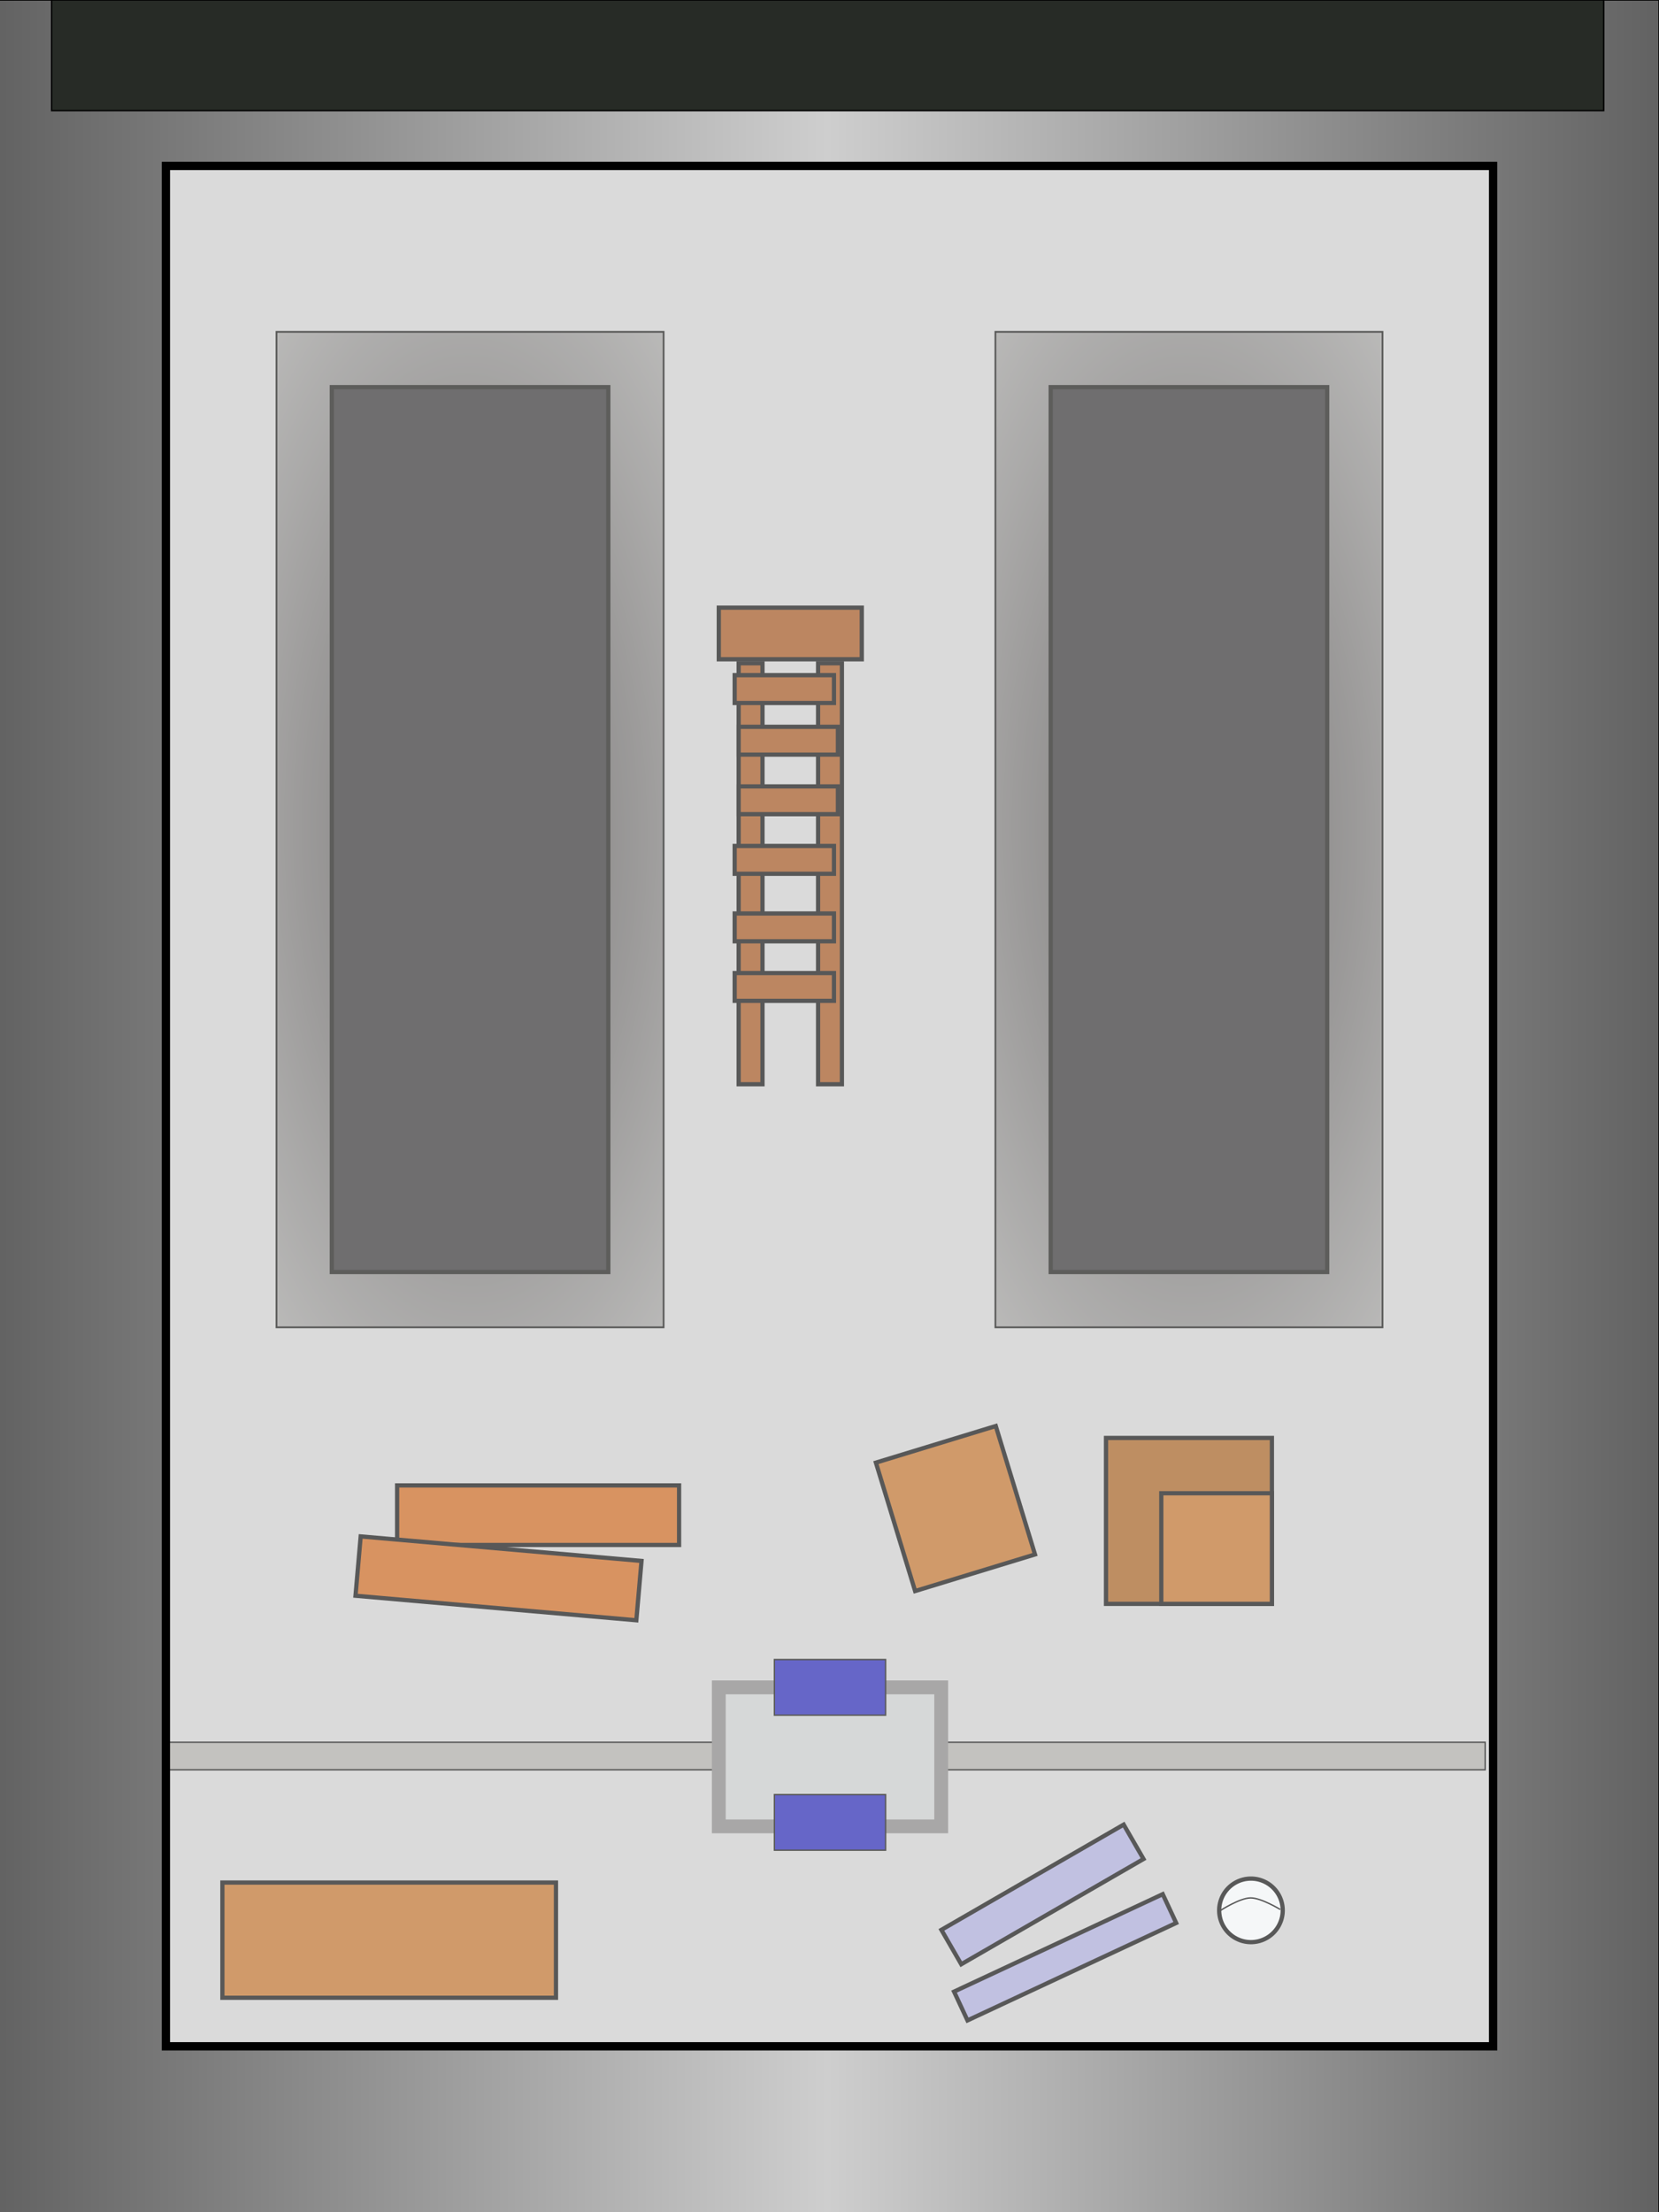 <?xml version="1.0" encoding="UTF-8" standalone="no"?>
<!-- Created with Inkscape (http://www.inkscape.org/) -->

<svg
   xmlns:dc="http://purl.org/dc/elements/1.1/"
   xmlns:cc="http://creativecommons.org/ns#"
   xmlns:rdf="http://www.w3.org/1999/02/22-rdf-syntax-ns#"
   xmlns:svg="http://www.w3.org/2000/svg"
   xmlns="http://www.w3.org/2000/svg"
   xmlns:xlink="http://www.w3.org/1999/xlink"
   xmlns:sodipodi="http://sodipodi.sourceforge.net/DTD/sodipodi-0.dtd"
   xmlns:inkscape="http://www.inkscape.org/namespaces/inkscape"
   width="1200"
   height="1600"
   id="svg2832"
   version="1.1"
   inkscape:version="0.48.3.1 r9886"
   sodipodi:docname="garage_const.svg">
  <defs
     id="defs2834">
    <linearGradient
       id="linearGradient3666">
      <stop
         style="stop-color:#2f2b2b;stop-opacity:1;"
         offset="0"
         id="stop3668" />
      <stop
         style="stop-color:#a9a9a7;stop-opacity:1;"
         offset="1"
         id="stop3670" />
    </linearGradient>
    <linearGradient
       id="linearGradient3616">
      <stop
         style="stop-color:#626262;stop-opacity:1;"
         offset="0"
         id="stop3618" />
      <stop
         id="stop3624"
         offset="0.5"
         style="stop-color:#cecece;stop-opacity:1;" />
      <stop
         style="stop-color:#626262;stop-opacity:1;"
         offset="1"
         id="stop3620" />
    </linearGradient>
    <linearGradient
       inkscape:collect="always"
       xlink:href="#linearGradient3616"
       id="linearGradient3651"
       gradientUnits="userSpaceOnUse"
       gradientTransform="translate(-3.591,0)"
       x1="0"
       y1="801.436"
       x2="1203.591"
       y2="801.436" />
    <radialGradient
       inkscape:collect="always"
       xlink:href="#linearGradient3666"
       id="radialGradient3674"
       cx="340"
       cy="600"
       fx="340"
       fy="600"
       r="140.627"
       gradientTransform="matrix(1.871,-0.013,0.028,4.015,-312.898,-1804.292)"
       gradientUnits="userSpaceOnUse" />
    <radialGradient
       inkscape:collect="always"
       xlink:href="#linearGradient3666"
       id="radialGradient3683"
       gradientUnits="userSpaceOnUse"
       gradientTransform="matrix(1.871,-0.013,0.028,4.015,207.102,-1804.292)"
       cx="340"
       cy="600"
       fx="340"
       fy="600"
       r="140.627" />
  </defs>
  <sodipodi:namedview
     id="base"
     pagecolor="#ffffff"
     bordercolor="#666666"
     borderopacity="1.0"
     inkscape:pageopacity="0.0"
     inkscape:pageshadow="2"
     inkscape:zoom="0.348125"
     inkscape:cx="88.689409"
     inkscape:cy="800"
     inkscape:document-units="px"
     inkscape:current-layer="layer5"
     showgrid="true"
     showguides="true"
     inkscape:window-width="1871"
     inkscape:window-height="1056"
     inkscape:window-x="49"
     inkscape:window-y="24"
     inkscape:window-maximized="1"
     inkscape:snap-global="false"
     inkscape:guide-bbox="true">
    <inkscape:grid
       type="xygrid"
       id="grid3626"
       empspacing="5"
       visible="true"
       enabled="true"
       snapvisiblegridlinesonly="true" />
    <sodipodi:guide
       orientation="1,0"
       position="600.359,830.162"
       id="guide3708" />
    <sodipodi:guide
       orientation="0,1"
       position="-80,800"
       id="guide3710" />
  </sodipodi:namedview>
  <g
     inkscape:groupmode="layer"
     id="layer2"
     inkscape:label="base"
     style="display:inline"
     sodipodi:insensitive="true">
    <rect
       style="fill:#ffffff;fill-opacity:1;stroke:none"
       id="rect3656"
       width="1200"
       height="1600"
       x="0"
       y="0" />
  </g>
  <g
     inkscape:groupmode="layer"
     id="layer4"
     inkscape:label="internal"
     style="opacity:0.655;display:inline"
     sodipodi:insensitive="true">
    <rect
       style="fill:#c6c7c6;fill-opacity:1;fill-rule:evenodd;stroke:none;display:inline"
       id="rect3659"
       width="960"
       height="1360"
       x="120"
       y="120" />
    <rect
       style="fill:#a3a29d;fill-opacity:1;fill-rule:evenodd;stroke:#000000;stroke-width:1;stroke-linecap:round;stroke-linejoin:miter;stroke-miterlimit:4;stroke-opacity:1;stroke-dasharray:none;stroke-dashoffset:0;display:inline"
       id="rect3714"
       width="400"
       height="19.892"
       x="120"
       y="1260.108" />
    <rect
       style="fill:#a3a29d;fill-opacity:1;fill-rule:evenodd;stroke:#000000;stroke-width:1;stroke-linecap:round;stroke-linejoin:miter;stroke-miterlimit:4;stroke-opacity:1;stroke-dasharray:none;stroke-dashoffset:0;display:inline"
       id="rect3716"
       width="394.255"
       height="19.892"
       x="680"
       y="1260.108" />
    <rect
       style="fill:#c1c3c3;fill-opacity:1;fill-rule:evenodd;stroke:#7a7878;stroke-width:10;stroke-linecap:round;stroke-linejoin:miter;stroke-miterlimit:4;stroke-opacity:1;stroke-dasharray:none;stroke-dashoffset:0;display:inline"
       id="rect3718"
       width="160.862"
       height="100.539"
       x="519.928"
       y="1220.395" />
    <rect
       style="fill:#1515ab;fill-opacity:1;fill-rule:evenodd;stroke:#010100;stroke-width:1;stroke-linecap:round;stroke-linejoin:miter;stroke-miterlimit:4;stroke-opacity:1;stroke-dasharray:none;stroke-dashoffset:0;display:inline"
       id="rect3720"
       width="80.431"
       height="40.215"
       x="560.144"
       y="1200.287" />
    <rect
       y="1297.953"
       x="560.144"
       height="40.215"
       width="80.431"
       id="rect3722"
       style="fill:#1515ab;fill-opacity:1;fill-rule:evenodd;stroke:#010100;stroke-width:1;stroke-linecap:round;stroke-linejoin:miter;stroke-miterlimit:4;stroke-opacity:1;stroke-dasharray:none;stroke-dashoffset:0;display:inline" />
    <rect
       style="fill:url(#radialGradient3674);fill-opacity:1;fill-rule:evenodd;stroke:#010100;stroke-width:1.255;stroke-linecap:round;stroke-linejoin:miter;stroke-miterlimit:4;stroke-opacity:1;stroke-dasharray:none;stroke-dashoffset:0"
       id="rect3734"
       width="280"
       height="720"
       x="200"
       y="240" />
    <rect
       style="fill:#232123;fill-opacity:1;fill-rule:evenodd;stroke:#080805;stroke-width:3.069;stroke-linecap:round;stroke-linejoin:miter;stroke-miterlimit:4;stroke-opacity:1;stroke-dasharray:none;stroke-dashoffset:0"
       id="rect3677"
       width="200"
       height="640"
       x="240"
       y="280" />
    <rect
       y="240"
       x="720"
       height="720"
       width="280"
       id="rect3679"
       style="fill:url(#radialGradient3683);fill-opacity:1;fill-rule:evenodd;stroke:#010100;stroke-width:1.255;stroke-linecap:round;stroke-linejoin:miter;stroke-miterlimit:4;stroke-opacity:1;stroke-dasharray:none;stroke-dashoffset:0" />
    <rect
       y="280"
       x="760"
       height="640"
       width="200"
       id="rect3681"
       style="fill:#232123;fill-opacity:1;fill-rule:evenodd;stroke:#080805;stroke-width:3.069;stroke-linecap:round;stroke-linejoin:miter;stroke-miterlimit:4;stroke-opacity:1;stroke-dasharray:none;stroke-dashoffset:0" />
    <rect
       style="fill:#9c5210;fill-opacity:1;fill-rule:evenodd;stroke:#000000;stroke-width:3.069;stroke-linecap:round;stroke-linejoin:miter;stroke-miterlimit:4;stroke-opacity:1;stroke-dasharray:none;stroke-dashoffset:0"
       id="rect3685"
       width="120"
       height="120"
       x="800"
       y="1040" />
    <rect
       style="fill:#b7651b;fill-opacity:1;fill-rule:evenodd;stroke:#000000;stroke-width:3.069;stroke-linecap:round;stroke-linejoin:miter;stroke-miterlimit:4;stroke-opacity:1;stroke-dasharray:none;stroke-dashoffset:0"
       id="rect3687"
       width="80"
       height="80"
       x="840"
       y="1080" />
    <rect
       style="fill:#b7651b;fill-opacity:1;fill-rule:evenodd;stroke:#000000;stroke-width:3.069;stroke-linecap:round;stroke-linejoin:miter;stroke-miterlimit:4;stroke-opacity:1;stroke-dasharray:none;stroke-dashoffset:0"
       id="rect3689"
       width="90.7"
       height="97.163"
       x="297.029"
       y="1197.268"
       transform="matrix(0.956,-0.292,0.292,0.956,0,0)" />
    <rect
       style="fill:#b7651b;fill-opacity:1;fill-rule:evenodd;stroke:#000000;stroke-width:3.069;stroke-linecap:round;stroke-linejoin:miter;stroke-miterlimit:4;stroke-opacity:1;stroke-dasharray:none;stroke-dashoffset:0"
       id="rect3691"
       width="241.293"
       height="83.303"
       x="160.862"
       y="1361.58" />
    <rect
       style="fill:#99470d;fill-opacity:1;fill-rule:evenodd;stroke:#000000;stroke-width:3.069;stroke-linecap:round;stroke-linejoin:miter;stroke-miterlimit:4;stroke-opacity:1;stroke-dasharray:none;stroke-dashoffset:0"
       id="rect3693"
       width="103.411"
       height="37.343"
       x="519.928"
       y="439.497" />
    <rect
       style="fill:#99470d;fill-opacity:1;fill-rule:evenodd;stroke:#000000;stroke-width:3.069;stroke-linecap:round;stroke-linejoin:miter;stroke-miterlimit:4;stroke-opacity:1;stroke-dasharray:none;stroke-dashoffset:0"
       id="rect3695"
       width="17.235"
       height="304.488"
       x="534.291"
       y="479.713" />
    <rect
       y="479.713"
       x="591.741"
       height="304.488"
       width="17.235"
       id="rect3697"
       style="fill:#99470d;fill-opacity:1;fill-rule:evenodd;stroke:#000000;stroke-width:3.069;stroke-linecap:round;stroke-linejoin:miter;stroke-miterlimit:4;stroke-opacity:1;stroke-dasharray:none;stroke-dashoffset:0" />
    <rect
       style="fill:#99470d;fill-opacity:1;fill-rule:evenodd;stroke:#000000;stroke-width:3.069;stroke-linecap:round;stroke-linejoin:miter;stroke-miterlimit:4;stroke-opacity:1;stroke-dasharray:none;stroke-dashoffset:0"
       id="rect3699"
       width="71.813"
       height="20.108"
       x="534.291"
       y="525.673" />
    <rect
       y="568.761"
       x="534.291"
       height="20.108"
       width="71.813"
       id="rect3701"
       style="fill:#99470d;fill-opacity:1;fill-rule:evenodd;stroke:#000000;stroke-width:3.069;stroke-linecap:round;stroke-linejoin:miter;stroke-miterlimit:4;stroke-opacity:1;stroke-dasharray:none;stroke-dashoffset:0" />
    <rect
       style="fill:#99470d;fill-opacity:1;fill-rule:evenodd;stroke:#000000;stroke-width:3.069;stroke-linecap:round;stroke-linejoin:miter;stroke-miterlimit:4;stroke-opacity:1;stroke-dasharray:none;stroke-dashoffset:0"
       id="rect3703"
       width="71.813"
       height="20.108"
       x="531.418"
       y="611.849" />
    <rect
       y="660.682"
       x="531.418"
       height="20.108"
       width="71.813"
       id="rect3705"
       style="fill:#99470d;fill-opacity:1;fill-rule:evenodd;stroke:#000000;stroke-width:3.069;stroke-linecap:round;stroke-linejoin:miter;stroke-miterlimit:4;stroke-opacity:1;stroke-dasharray:none;stroke-dashoffset:0" />
    <rect
       style="fill:#99470d;fill-opacity:1;fill-rule:evenodd;stroke:#000000;stroke-width:3.069;stroke-linecap:round;stroke-linejoin:miter;stroke-miterlimit:4;stroke-opacity:1;stroke-dasharray:none;stroke-dashoffset:0"
       id="rect3707"
       width="71.813"
       height="20.108"
       x="531.418"
       y="703.77" />
    <rect
       y="488.33"
       x="531.418"
       height="20.108"
       width="71.813"
       id="rect3709"
       style="fill:#99470d;fill-opacity:1;fill-rule:evenodd;stroke:#000000;stroke-width:3.069;stroke-linecap:round;stroke-linejoin:miter;stroke-miterlimit:4;stroke-opacity:1;stroke-dasharray:none;stroke-dashoffset:0" />
    <rect
       style="fill:#c35a0d;fill-opacity:1;fill-rule:evenodd;stroke:#000000;stroke-width:3.069;stroke-linecap:round;stroke-linejoin:miter;stroke-miterlimit:4;stroke-opacity:1;stroke-dasharray:none;stroke-dashoffset:0"
       id="rect3711"
       width="203.95"
       height="43.088"
       x="287.253"
       y="1074.327" />
    <rect
       y="1084.522"
       x="356.673"
       height="43.088"
       width="203.95"
       id="rect3713"
       style="fill:#c35a0d;fill-opacity:1;fill-rule:evenodd;stroke:#000000;stroke-width:3.069;stroke-linecap:round;stroke-linejoin:miter;stroke-miterlimit:4;stroke-opacity:1;stroke-dasharray:none;stroke-dashoffset:0"
       transform="matrix(0.996,0.087,-0.087,0.996,0,0)" />
    <path
       sodipodi:type="arc"
       style="fill:#f0f3f4;fill-opacity:1;fill-rule:evenodd;stroke:#000000;stroke-width:3.069;stroke-linecap:round;stroke-linejoin:miter;stroke-miterlimit:4;stroke-opacity:1;stroke-dasharray:none;stroke-dashoffset:0"
       id="path3717"
       sodipodi:cx="904.84741"
       sodipodi:cy="1381.6876"
       sodipodi:rx="22.980251"
       sodipodi:ry="22.980251"
       d="m 927.828,1381.688 a 22.98,22.98 0 1 1 -45.961,0 22.98,22.98 0 1 1 45.961,0 z" />
    <path
       style="fill:none;stroke:#000000;stroke-width:1px;stroke-linecap:butt;stroke-linejoin:miter;stroke-opacity:1"
       d="m 882.986,1381.646 c 0,0 13.76,-8.881 21.536,-8.973 7.702,-0.092 21.536,8.375 21.536,8.375"
       id="path3719"
       sodipodi:nodetypes="cac"
       inkscape:connector-curvature="0" />
    <rect
       style="fill:#a1a0d1;fill-opacity:1;fill-rule:evenodd;stroke:#000000;stroke-width:3.069;stroke-linecap:round;stroke-linejoin:miter;stroke-miterlimit:4;stroke-opacity:1;stroke-dasharray:none;stroke-dashoffset:0"
       id="rect3721"
       width="152.244"
       height="28.725"
       x="-108.203"
       y="1549.283"
       transform="matrix(0.866,-0.5,0.5,0.866,0,0)" />
    <rect
       style="fill:#a1a0d1;fill-opacity:1;fill-rule:evenodd;stroke:#000000;stroke-width:3.069;stroke-linecap:round;stroke-linejoin:miter;stroke-miterlimit:4;stroke-opacity:1;stroke-dasharray:none;stroke-dashoffset:0"
       id="rect3723"
       width="166.607"
       height="22.98"
       x="15.913"
       y="1597.333"
       transform="matrix(0.906,-0.423,0.423,0.906,0,0)" />
  </g>
  <g
     inkscape:label="frame"
     inkscape:groupmode="layer"
     id="layer1"
     transform="translate(0,547.638)"
     style="display:inline"
     sodipodi:insensitive="true">
    <g
       id="g3639">
      <g
         id="g3632">
        <path
           style="fill:url(#linearGradient3651);fill-opacity:1;fill-rule:evenodd;stroke:#000000;stroke-opacity:1"
           d="m -3.594,0 0,1602.875 1203.594,0 L 1200,0 -3.594,0 z M 120,120 l 960,0 0,1360 -960,0 0,-1360 z"
           transform="translate(0,-547.638)"
           id="rect2842" />
        <path
           transform="translate(0,-547.638)"
           style="fill:none;stroke:none"
           d="m 120,120 960,0 0,1360 -960,0 0,-1360 z"
           id="rect3628" />
      </g>
      <rect
         style="fill:none;stroke:#000000;stroke-width:6;stroke-linecap:round;stroke-linejoin:miter;stroke-miterlimit:4;stroke-opacity:1;stroke-dasharray:none;stroke-dashoffset:0"
         id="rect3653"
         width="960"
         height="1360"
         x="120"
         y="120"
         transform="translate(0,-547.638)" />
    </g>
  </g>
  <g
     inkscape:groupmode="layer"
     id="layer5"
     inkscape:label="airlocks"
     style="display:inline">
    <rect
       style="fill:#272b26;fill-opacity:1;fill-rule:evenodd;stroke:#000000;stroke-opacity:1"
       id="rect3712"
       width="1122.657"
       height="80"
       x="37.343"
       y="0" />
  </g>
</svg>
